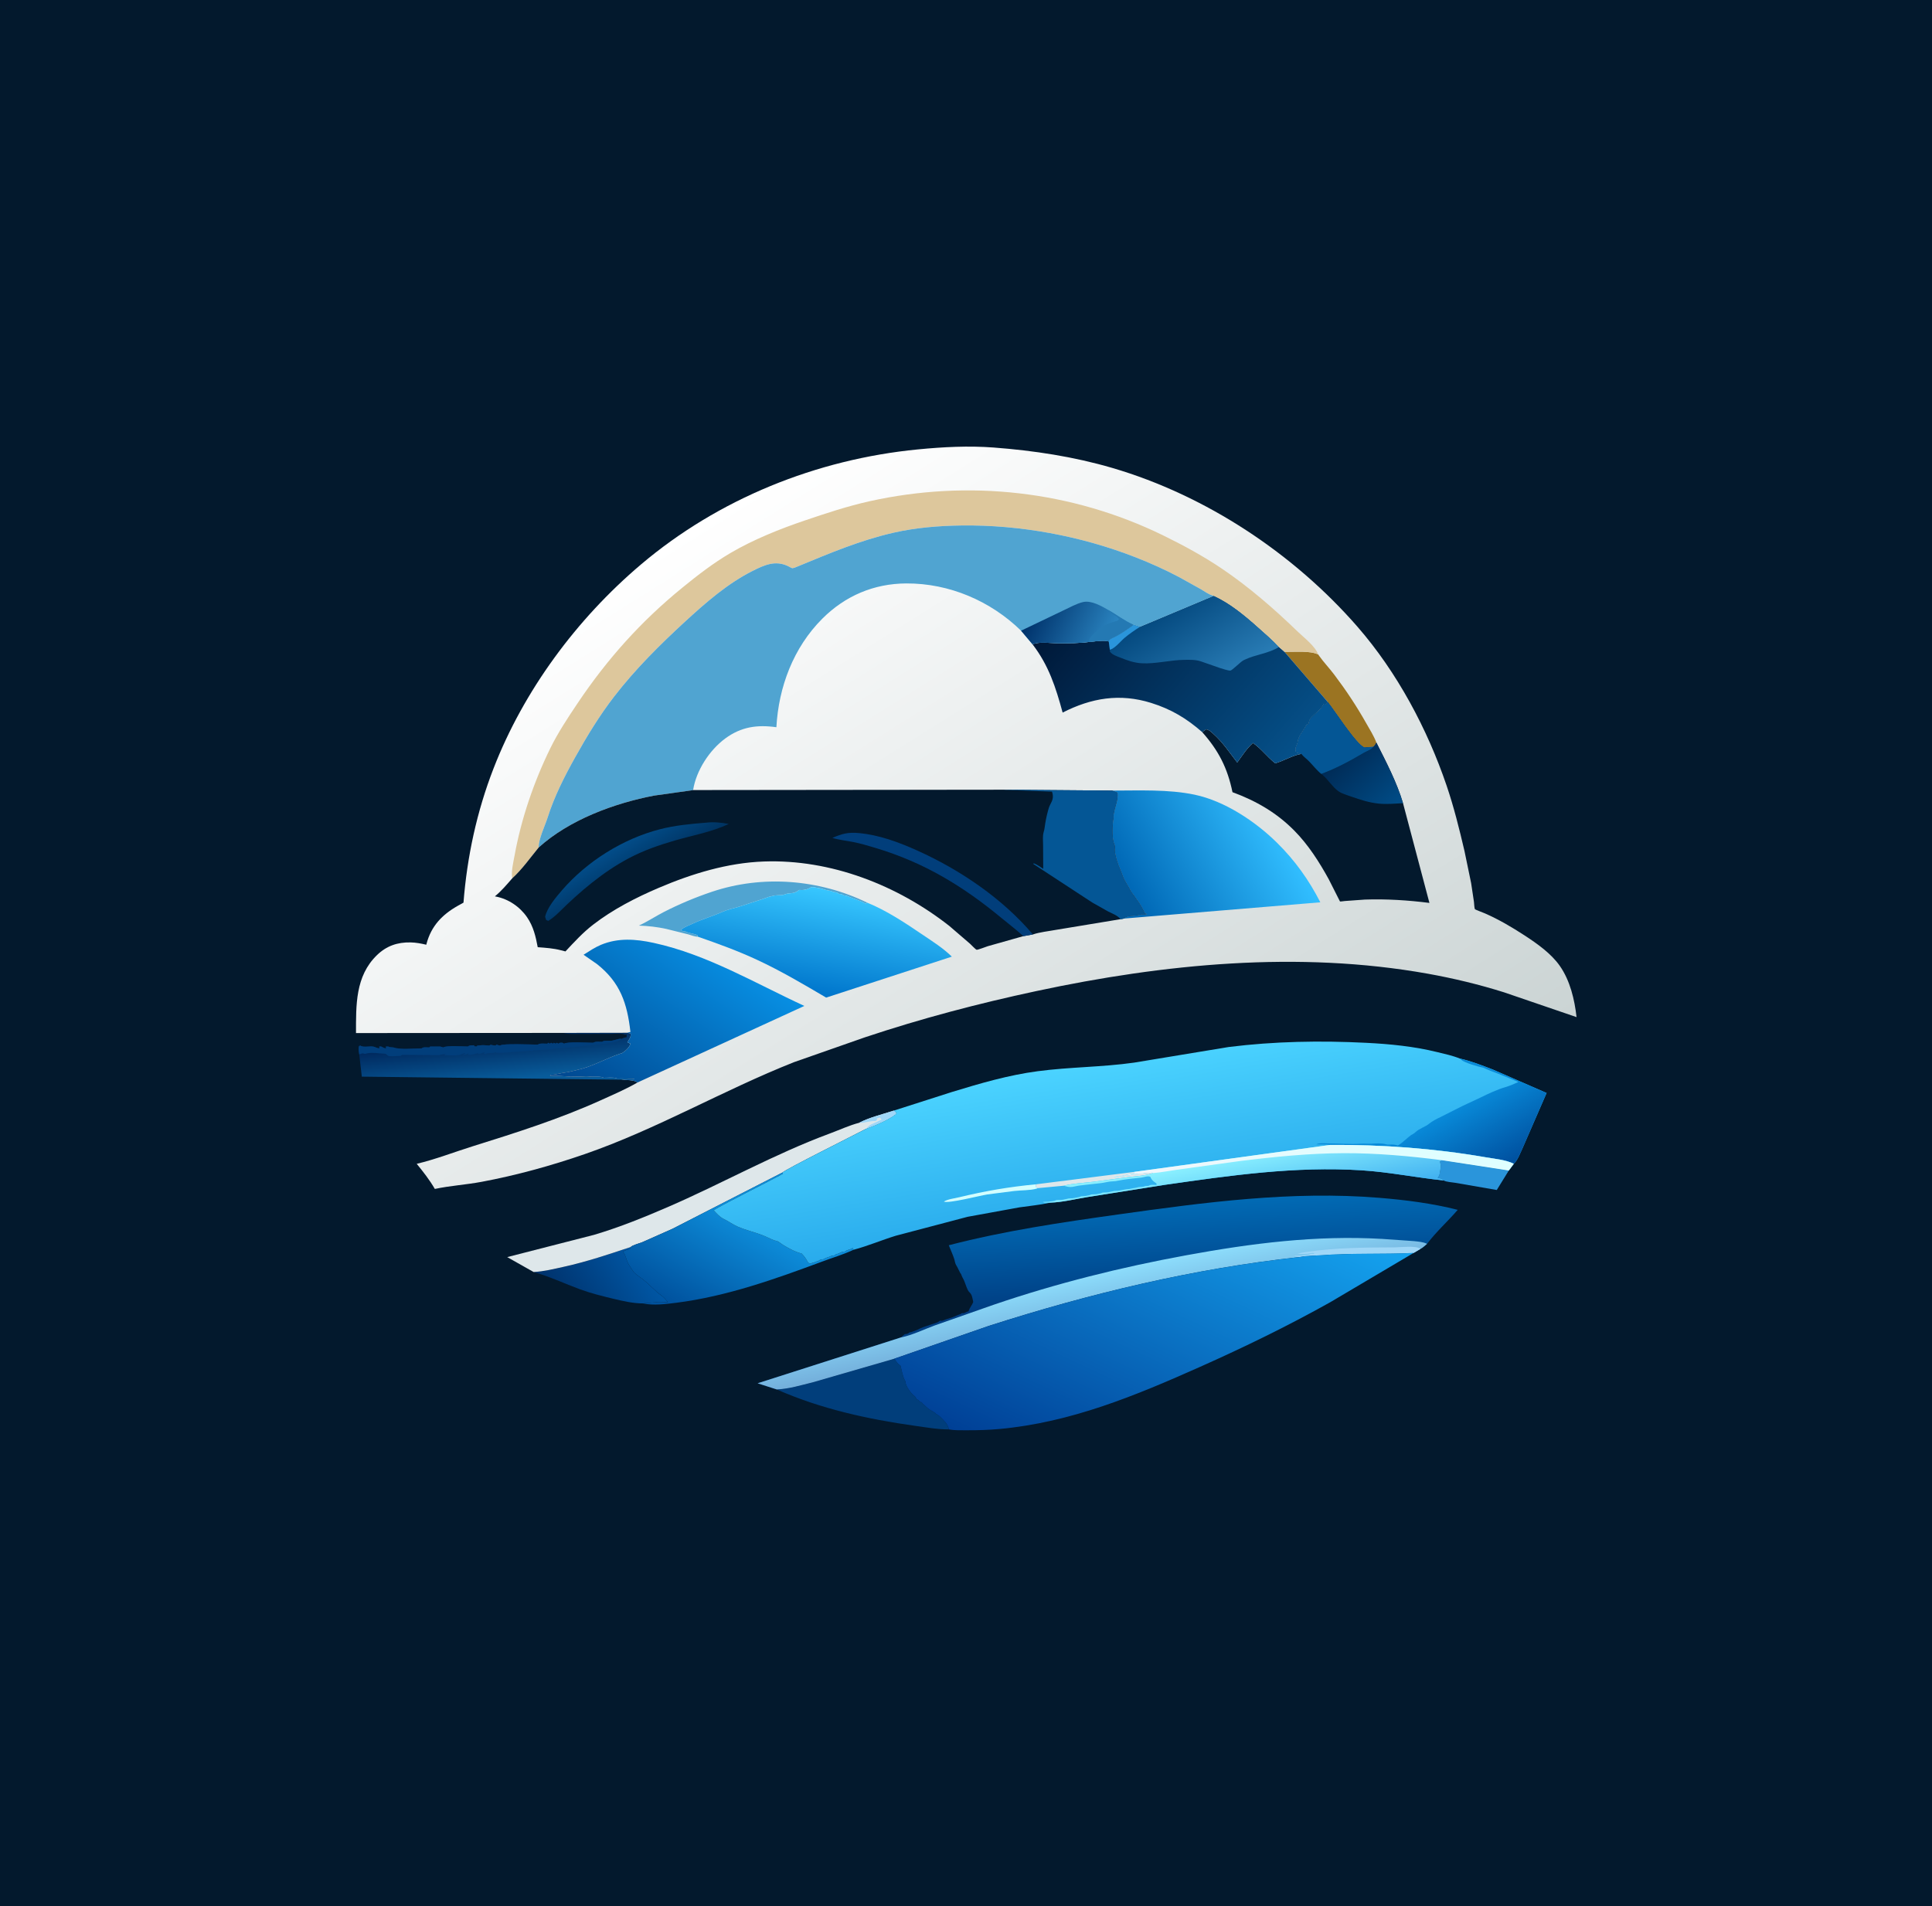 <?xml version="1.0" encoding="utf-8" ?>
<svg xmlns="http://www.w3.org/2000/svg" xmlns:xlink="http://www.w3.org/1999/xlink" width="303" height="299">
	<rect width="100%" height="100%" fill="#808080" stroke="none"/>
	<path fill="#03192D" transform="scale(0.395 0.39)" d="M-0 -0L768 0L768 768L-0 768L0 -0Z"/>
	<path fill="#2A95DB" transform="scale(0.395 0.39)" d="M572.539 466.679L599.06 470.832L594.284 478.662L577.875 475.782C576.787 475.587 574.075 475.437 573.222 474.821C572.597 474.173 572.018 474.056 571.149 473.882L570.75 473.812C571.806 472.572 571.567 471.715 571.893 470.227C572.116 469.211 572.001 468.552 571.763 467.565L571.67 467.196L572.539 466.679Z"/>
	<defs>
		<linearGradient id="gradient_0" gradientUnits="userSpaceOnUse" x1="225.479" y1="527.087" x2="255.646" y2="508.288">
			<stop offset="0" stop-color="#00346F"/>
			<stop offset="1" stop-color="#0057A5"/>
		</linearGradient>
	</defs>
	<path fill="url(#gradient_0)" transform="scale(0.395 0.39)" d="M211.876 511.655C215.958 511.425 219.937 510.431 223.91 509.537C232.994 507.493 241.637 504.577 250.432 501.587L250.052 502.455L249.707 502.536C248.798 502.755 248.15 502.941 247.373 503.498L247.658 503.925C248.5 505.281 248.682 506.744 249.372 508.125C249.856 509.094 250.565 510.033 251.129 510.97C252.108 512.595 254.116 513.659 255.562 514.841C257.411 516.353 259.012 518.073 260.782 519.662C262.052 520.803 263.099 521.255 264.265 522.673L265.203 523.789C263.401 523.721 261.666 523.616 259.875 523.874L255.331 524.284C251.581 524.325 247.08 523.295 243.434 522.397C239.022 521.309 234.541 520.193 230.276 518.606C224.167 516.332 218.136 513.42 211.876 511.655Z"/>
	<path fill="#013E7B" transform="scale(0.395 0.39)" d="M308.4 558.885C313.333 558.655 317.919 557.202 322.68 556.025L355.131 546.508C355.843 547.635 356.365 548.616 357.537 549.304C358.045 551.261 358.4 553.772 359.422 555.491C359.457 557.19 361.116 559.697 362.377 560.9C363.034 561.527 363.637 561.842 363.845 562.78L364.274 562.981C364.799 563.258 364.947 563.431 365.257 563.912L365.888 564.013L366.372 564.599L367.125 565.31C368.08 566.21 368.682 566.873 369.848 567.444C370.445 567.737 370.402 567.996 371.138 568.138L371.627 568.728L372.313 569.122C373.105 569.561 373.813 570.518 374.513 571.138L375 571.731L375.294 571.988C376 572.711 376.51 574.009 376.803 574.968C372.35 574.992 367.628 574.134 363.221 573.508C344.49 570.848 325.718 566.652 308.4 558.885Z"/>
	<path fill="#DEE7EA" transform="scale(0.395 0.39)" d="M341.121 451.622C345.183 449.46 350.471 448.2 354.86 446.734L355.773 447.416L355.802 448.083C352.685 450.53 347.682 452.659 343.918 454.033C340.162 456.042 311.377 470.598 310.745 471.593L267.018 494.269L254.99 499.669C253.938 500.106 251.061 500.854 250.432 501.587C241.637 504.577 232.994 507.493 223.91 509.537C219.937 510.431 215.958 511.425 211.876 511.655L201.387 505.656L235.863 496.701C245.957 493.669 255.957 489.566 265.604 485.319C287.098 475.857 307.369 464.233 329.425 455.957C333.274 454.512 337.165 452.674 341.121 451.622Z"/>
	<path fill="#A0D7F8" transform="scale(0.395 0.39)" d="M341.121 451.622C345.183 449.46 350.471 448.2 354.86 446.734L355.773 447.416L355.802 448.083C352.685 450.53 347.682 452.659 343.918 454.033C345.455 452.125 346.243 452.209 348.242 451.209C348.745 450.957 349.205 450.692 349.735 450.492L350.062 450.375L349.374 449.5L348.151 449.889L348.187 450.495L347.624 450.92C345.562 450.813 343.691 451.628 341.576 451.627L341.121 451.622Z"/>
	<defs>
		<linearGradient id="gradient_1" gradientUnits="userSpaceOnUse" x1="196.303" y1="418.355" x2="197.948" y2="434.416">
			<stop offset="0" stop-color="#00295E"/>
			<stop offset="1" stop-color="#085B9A"/>
		</linearGradient>
	</defs>
	<path fill="url(#gradient_1)" transform="scale(0.395 0.39)" d="M223.718 415.479L249.003 415.422L250.383 415.688C250.609 417.086 249.798 418.137 249.07 419.25L249.566 419.438L250.045 419.712L250.309 419.685C250.06 421.153 248.577 422.503 247.336 423.37C246.623 423.868 247.117 423.549 246.239 423.837C240.659 425.665 235.159 429.04 229.465 430.287C227.699 430.673 226.056 431.213 224.25 431.438C222.438 431.663 220.565 432.322 218.75 432.318L218.344 432.656C221.172 432.794 223.923 432.806 226.688 433.125L228 433.033C229.271 433.018 230.538 433.108 231.82 432.982C232.811 432.885 233.854 432.985 234.844 433.082C236.071 433.202 237.423 432.987 238.628 433.185C239.139 433.269 239.335 433.508 239.919 433.521C241.309 433.55 243.393 433.231 244.661 433.725C245.239 433.949 245.679 433.847 246.277 433.809L251.812 433.875L251.625 434.09C250.001 434.13 248.291 434.059 246.686 434.293L143.655 433.067L142.629 424.073C142.467 422.959 142.169 421.844 142.558 420.755L143.062 420.57C144.591 421.569 147.029 420.453 148.781 421.127C149.518 421.41 149.816 421.62 150.656 421.689L150.562 420.941C151.512 420.941 151.109 420.828 151.906 421.242C152.465 421.532 152.673 421.638 153.281 421.689L153.188 420.941L154.125 420.941L154.753 421.184L156.188 421.316C159.043 422.314 164.235 421.69 167.437 421.691C168.103 421.026 169.497 421.316 170.438 421.316L170.812 420.941L174.75 420.941C175.191 421.053 175.616 421.23 176.062 421.316C176.934 420.444 184.127 420.941 185.812 420.941C186.438 420.331 187.391 420.504 188.25 420.453L188.328 420.845L189.188 420.941L189.562 420.566C190.419 420.582 191.373 420.328 192.177 420.415L194.25 420.566L194.812 420.257C195.442 420.416 196.042 420.5 196.688 420.566L197.25 420.191C198.095 420.517 197.657 420.391 198.562 420.566C199.513 419.615 211.339 420.191 213.562 420.191C214.207 419.546 216.333 419.816 217.312 419.816L217.688 419.441L218.344 419.814L218.812 419.441L219.469 419.814L219.938 419.441L220.594 419.814L221.062 419.441L221.719 419.814C222.376 419.291 222.505 419.441 223.312 419.441L223.969 419.814C225.079 418.931 233.614 419.441 235.5 419.441C236.421 418.827 237.94 419.066 239.062 419.066C239.812 418.317 242.227 418.857 243.377 418.502C243.893 418.343 244.361 418.263 244.877 418.127C245.668 417.919 245.855 417.778 246.703 417.866C247.278 417.609 247.792 417.372 248.416 417.251L248.812 417.191L248.816 416.062L248.207 416.198C246.759 415.486 244.161 415.863 242.553 415.867L230.426 415.89C228.186 415.891 225.886 416.104 223.718 415.479Z"/>
	<path fill="#013E7B" transform="scale(0.395 0.39)" d="M142.629 424.073C142.467 422.959 142.169 421.844 142.558 420.755L143.062 420.57C144.591 421.569 147.029 420.453 148.781 421.127C149.518 421.41 149.816 421.62 150.656 421.689L150.562 420.941C151.512 420.941 151.109 420.828 151.906 421.242C152.465 421.532 152.673 421.638 153.281 421.689L153.188 420.941L154.125 420.941L154.753 421.184L156.188 421.316C159.043 422.314 164.235 421.69 167.437 421.691C168.103 421.026 169.497 421.316 170.438 421.316L170.812 420.941L174.75 420.941C175.191 421.053 175.616 421.23 176.062 421.316C176.934 420.444 184.127 420.941 185.812 420.941C186.438 420.331 187.391 420.504 188.25 420.453L188.328 420.845L189.188 420.941L189.562 420.566C190.419 420.582 191.373 420.328 192.177 420.415L194.25 420.566L194.812 420.257C195.442 420.416 196.042 420.5 196.688 420.566L197.25 420.191C198.095 420.517 197.657 420.391 198.562 420.566C199.513 419.615 211.339 420.191 213.562 420.191C214.207 419.546 216.333 419.816 217.312 419.816L217.688 419.441L218.344 419.814L218.812 419.441L219.469 419.814L219.938 419.441L220.594 419.814L221.062 419.441L221.719 419.814C222.376 419.291 222.505 419.441 223.312 419.441L223.969 419.814C225.079 418.931 233.614 419.441 235.5 419.441C236.421 418.827 237.94 419.066 239.062 419.066C239.812 418.317 242.227 418.857 243.377 418.502C243.893 418.343 244.361 418.263 244.877 418.127C245.668 417.919 245.855 417.778 246.703 417.866C245.874 419.004 242.354 419.525 240.949 419.742L234.656 420.469L223.904 421.551C222.46 421.675 220.871 421.627 219.469 421.96C218.053 422.295 216.345 422.146 214.877 422.314L212.059 422.479C211.539 422.512 211.694 422.517 211.125 422.812L210.832 422.68C210.302 422.515 210.028 422.653 209.515 422.747L204.656 423.08C202.243 423.279 199.342 423.598 196.969 423.469L197.062 423.184L196.355 423.406C195.149 423.766 193.783 423.298 192.75 423.961L192.094 423.844L192.562 423.184C191.609 423.553 190.788 423.892 189.75 423.938L189.938 423.559C188.491 423.893 187.224 424.45 185.719 424.219L186.188 423.559L185.706 423.831C185.016 424.178 184.503 424.238 183.75 424.312L184.688 423.75L184.507 423.56C183.977 423.737 183.528 423.948 183.023 424.165C181.534 424.805 178.147 424.437 176.438 424.432L176.625 424.125L177.656 424.031C176.697 423.976 176.055 423.976 175.129 424.235C174.187 424.499 173.472 424.455 172.506 424.405L159.562 424.316L159.188 424.691C158.035 424.69 155.063 425.063 154.125 424.688C154.081 424.67 153.243 423.968 153.188 423.941C152.792 423.748 151.352 423.784 150.839 423.717C149.141 423.498 146.533 423.31 144.939 423.923C144.209 423.747 144.049 423.579 143.329 423.86C142.757 424.083 142.984 424.053 142.629 424.073Z"/>
	<defs>
		<linearGradient id="gradient_2" gradientUnits="userSpaceOnUse" x1="271.611" y1="527.142" x2="293.475" y2="489.797">
			<stop offset="0" stop-color="#00529E"/>
			<stop offset="1" stop-color="#0D8CD9"/>
		</linearGradient>
	</defs>
	<path fill="url(#gradient_2)" transform="scale(0.395 0.39)" d="M310.745 471.593L310.858 472.127C307.481 474.142 283.799 486.047 283.405 486.87C284.672 488.228 285.755 489.529 287.444 490.356C289.335 491.282 291.002 492.57 292.944 493.417C295.966 494.734 299.339 495.565 302.444 496.731C304.191 497.387 305.864 498.318 307.544 498.983L308.072 499.076C309.204 499.341 310.023 500.215 310.997 500.813C313.08 502.093 315.9 503.664 318.267 504.215C319.389 505.315 320.19 506.558 320.894 507.962L321.941 508.312L322.5 507.941L323.25 507.938L323.625 507.566L324.299 507.401C325.714 507.022 324.446 507.436 325.5 506.816C325.797 506.641 326.399 506.612 326.732 506.546C327.512 506.391 326.906 506.528 327.75 506.066C328.118 505.865 328.477 505.824 328.875 505.691L329.83 505.262C330.378 505.012 330.855 505.128 331.316 504.938L331.875 504.566C332.513 504.218 332.237 504.522 333 504.191C334.018 503.75 334.204 503.409 335.441 503.438L336 503.066C336.5 502.787 337.067 502.697 337.594 502.502L338.571 502.024L338.881 502.715C334.951 504.591 330.615 505.879 326.532 507.418C307.878 514.451 288.556 521.431 268.675 524.005C264.544 524.539 259.404 525.212 255.331 524.284L259.875 523.874C261.666 523.616 263.401 523.721 265.203 523.789L264.265 522.673C263.099 521.255 262.052 520.803 260.782 519.662C259.012 518.073 257.411 516.353 255.562 514.841C254.116 513.659 252.108 512.595 251.129 510.97C250.565 510.033 249.856 509.094 249.372 508.125C248.682 506.744 248.5 505.281 247.658 503.925L247.373 503.498C248.15 502.941 248.798 502.755 249.707 502.536L250.052 502.455L250.432 501.587C251.061 500.854 253.938 500.106 254.99 499.669L267.018 494.269L310.745 471.593Z"/>
	<defs>
		<linearGradient id="gradient_3" gradientUnits="userSpaceOnUse" x1="478.909" y1="522.012" x2="476.767" y2="483.515">
			<stop offset="0" stop-color="#003E83"/>
			<stop offset="1" stop-color="#016AB4"/>
		</linearGradient>
	</defs>
	<path fill="url(#gradient_3)" transform="scale(0.395 0.39)" d="M357.665 537.985L359.252 536.627C359.822 536.625 360.251 536.562 360.75 536.25L361.219 535.877C361.798 535.875 361.572 535.93 362.092 535.722L364.125 534.941C365.615 534.091 367.786 533.397 369.442 532.845L371.062 532.316C371.767 532.096 372.19 531.963 372.82 531.543L373.312 531.191C374.198 531.481 374.825 530.919 375.691 530.657C377.055 530.246 378.566 529.785 379.835 529.154C380.337 528.905 380.894 528.809 381.375 528.566L381.937 528.191C383.007 528.319 383.116 527.967 384.002 527.627L384.562 527.441C384.982 525.983 385.902 525.125 386.418 523.69C386.127 522.456 385.997 520.758 385.016 519.921C383.906 518.973 383.311 515.999 382.508 514.531C382.218 514.003 381.979 513.551 381.767 512.981L381.571 512.443L381.288 512.103C380.736 511.118 380.352 510.047 379.729 509.049C379.158 508.137 379.228 507.609 378.94 506.65C378.366 504.734 377.415 502.778 376.708 500.887C398.907 495.06 421.073 491.754 443.764 488.529C478.163 483.639 512.861 478.918 547.661 481.81C558.082 482.675 568.633 484.028 578.778 486.649C574.784 491.354 570.327 495.35 566.605 500.321C565.916 500.868 564.78 502.019 564.008 502.339L561.274 503.977C548.881 504.556 536.579 503.964 524.169 504.922C521.609 505.119 518.504 505.048 516.027 505.633C473.993 510.239 432.667 520.303 392.499 533.359L355.131 546.508L322.68 556.025C317.919 557.202 313.333 558.655 308.4 558.885L300.813 556.41L357.665 537.985Z"/>
	<defs>
		<linearGradient id="gradient_4" gradientUnits="userSpaceOnUse" x1="434.807" y1="532.759" x2="430.832" y2="513.254">
			<stop offset="0" stop-color="#74B0DC"/>
			<stop offset="1" stop-color="#8CDCFB"/>
		</linearGradient>
	</defs>
	<path fill="url(#gradient_4)" transform="scale(0.395 0.39)" d="M357.665 537.985C362.121 537.096 366.893 534.719 371.18 533.126L394.55 524.812C419.596 516.162 445.021 509.745 471.043 504.909C496.851 500.112 522.512 496.794 548.812 498.335L561.345 499.222C563.203 499.437 564.901 499.492 566.605 500.321C565.916 500.868 564.78 502.019 564.008 502.339L561.274 503.977C548.881 504.556 536.579 503.964 524.169 504.922C521.609 505.119 518.504 505.048 516.027 505.633C473.993 510.239 432.667 520.303 392.499 533.359L355.131 546.508L322.68 556.025C317.919 557.202 313.333 558.655 308.4 558.885L300.813 556.41L357.665 537.985Z"/>
	<path fill="#A0D7F8" transform="scale(0.395 0.39)" d="M516.027 505.633C515.452 505.543 514.31 505.543 513.938 505.125L516.562 505.125C517.633 504.848 518.969 504.966 519.941 504.562C520.717 504.241 520.794 504.307 521.625 504.375L521.814 504.094C521.331 504.001 520.969 503.975 520.484 504.082C518.656 504.489 516.961 504.395 515.105 504.329C516.245 503.974 517.445 503.773 518.625 503.596C530.382 501.83 541.985 501.783 553.833 501.736C556.31 501.726 562.04 500.899 564.008 502.339L561.274 503.977C548.881 504.556 536.579 503.964 524.169 504.922C521.609 505.119 518.504 505.048 516.027 505.633Z"/>
	<defs>
		<linearGradient id="gradient_5" gradientUnits="userSpaceOnUse" x1="422.991" y1="596.071" x2="482.931" y2="470.115">
			<stop offset="0" stop-color="#004096"/>
			<stop offset="1" stop-color="#14A1EE"/>
		</linearGradient>
	</defs>
	<path fill="url(#gradient_5)" transform="scale(0.395 0.39)" d="M516.027 505.633C518.504 505.048 521.609 505.119 524.169 504.922C536.579 503.964 548.881 504.556 561.274 503.977L528.169 523.804C511.447 533.297 494.055 541.871 476.537 549.779C450.79 561.402 425.267 572.145 396.848 574.798C392.532 575.201 388.222 575.321 383.889 575.311C381.596 575.305 379.043 575.404 376.803 574.968C376.51 574.009 376 572.711 375.294 571.988L375 571.731L374.513 571.138C373.813 570.518 373.105 569.561 372.313 569.122L371.627 568.728L371.138 568.138C370.402 567.996 370.445 567.737 369.848 567.444C368.682 566.873 368.08 566.21 367.125 565.31L366.372 564.599L365.888 564.013L365.257 563.912C364.947 563.431 364.799 563.258 364.274 562.981L363.845 562.78C363.637 561.842 363.034 561.527 362.377 560.9C361.116 559.697 359.457 557.19 359.422 555.491C358.4 553.772 358.045 551.261 357.537 549.304C356.365 548.616 355.843 547.635 355.131 546.508L392.499 533.359C432.667 520.303 473.993 510.239 516.027 505.633Z"/>
	<defs>
		<linearGradient id="gradient_6" gradientUnits="userSpaceOnUse" x1="446.934" y1="487.156" x2="436.864" y2="427.041">
			<stop offset="0" stop-color="#29ABEC"/>
			<stop offset="1" stop-color="#4BD3FF"/>
		</linearGradient>
	</defs>
	<path fill="url(#gradient_6)" transform="scale(0.395 0.39)" d="M354.86 446.734L377.968 439.238C389.166 435.772 400.364 432.448 412.019 430.884C424.744 429.176 437.565 429.257 450.292 427.429L487.857 421.147C505.968 418.853 524.185 418.531 542.392 419.459C551.98 419.948 561.393 420.884 570.732 423.215C573.703 423.956 576.8 424.618 579.635 425.79C584.056 426.798 588.398 428.533 592.622 430.175L614.064 439.639L604.555 461.764C603.576 463.803 602.689 466.538 601.047 468.123L599.06 470.832L572.539 466.679L571.67 467.196L571.763 467.565C572.001 468.552 572.116 469.211 571.893 470.227C571.567 471.715 571.806 472.572 570.75 473.812L571.149 473.882C572.018 474.056 572.597 474.173 573.222 474.821C562.307 473.695 551.632 471.453 540.623 470.744C514.294 469.047 488.477 472.805 462.502 476.583L431.625 481.529C426.949 482.3 421.767 483.61 417.063 483.743L416.721 483.822C412.811 484.688 408.707 485.057 404.743 485.65L384.191 489.445L355.664 497.062C350.056 498.811 344.531 501.197 338.881 502.715L338.571 502.024L337.594 502.502C337.067 502.697 336.5 502.787 336 503.066L335.441 503.438C334.204 503.409 334.018 503.75 333 504.191C332.237 504.522 332.513 504.218 331.875 504.566L331.316 504.938C330.855 505.128 330.378 505.012 329.83 505.262L328.875 505.691C328.477 505.824 328.118 505.865 327.75 506.066C326.906 506.528 327.512 506.391 326.732 506.546C326.399 506.612 325.797 506.641 325.5 506.816C324.446 507.436 325.714 507.022 324.299 507.401L323.625 507.566L323.25 507.938L322.5 507.941L321.941 508.312L320.894 507.962C320.19 506.558 319.389 505.315 318.267 504.215C315.9 503.664 313.08 502.093 310.997 500.813C310.023 500.215 309.204 499.341 308.072 499.076L307.544 498.983C305.864 498.318 304.191 497.387 302.444 496.731C299.339 495.565 295.966 494.734 292.944 493.417C291.002 492.57 289.335 491.282 287.444 490.356C285.755 489.529 284.672 488.228 283.405 486.87C283.799 486.047 307.481 474.142 310.858 472.127L310.745 471.593C311.377 470.598 340.162 456.042 343.918 454.033C347.682 452.659 352.685 450.53 355.802 448.083L355.773 447.416L354.86 446.734Z"/>
	<path fill="#D2FFFF" transform="scale(0.395 0.39)" d="M412.015 477.925L411.549 478.126C409.019 478.867 405.3 478.735 402.604 479.072L391.994 480.452C388.84 480.967 376.687 484.166 374.752 483.326C376.346 482.325 379.019 482.032 380.864 481.578C391.087 479.058 400.814 477.374 411.307 476.376C411.265 476.892 411.183 477.071 411.408 477.552L412.015 477.925Z"/>
	<path fill="#DEE7EA" transform="scale(0.395 0.39)" d="M411.307 476.376L450.254 471.393L450.253 472.159L449.896 472.172C448.315 472.25 447.016 472.758 445.492 473.009C444.48 473.176 443.733 473.042 442.688 473.387L442.5 473.441C443.351 473.547 443.676 473.511 444.469 473.252C445.18 473.019 445.708 473.051 446.441 473.062L447 472.691C447.889 472.69 448.985 472.95 449.625 472.316L451.898 472.096C452.628 471.996 452.296 472.031 453.111 472.034C453.916 472.037 453.529 472.083 454.166 471.926C455.15 471.684 456.319 471.861 457.381 471.691L457.775 471.859C455.003 472.898 451.058 473.112 448.09 473.473L433.875 475.379C430.171 475.838 425.989 475.991 422.398 476.934L412.015 477.925L411.408 477.552C411.183 477.071 411.265 476.892 411.307 476.376Z"/>
	<defs>
		<linearGradient id="gradient_7" gradientUnits="userSpaceOnUse" x1="595.201" y1="470.021" x2="580.577" y2="444.228">
			<stop offset="0" stop-color="#0051A0"/>
			<stop offset="1" stop-color="#088AD9"/>
		</linearGradient>
	</defs>
	<path fill="url(#gradient_7)" transform="scale(0.395 0.39)" d="M579.635 425.79C584.056 426.798 588.398 428.533 592.622 430.175L614.064 439.639L604.555 461.764C603.576 463.803 602.689 466.538 601.047 468.123C597.884 466.506 593.396 466.124 589.912 465.513C569.504 461.933 548.867 460.389 528.162 460.532C526.377 460.205 524.38 460.346 522.562 460.321C523.825 459.662 525.852 459.92 527.28 459.919C531.656 459.914 535.991 460.342 540.375 460.033C541.764 459.935 543.137 460.122 544.5 460.033C546.123 459.927 548.678 459.756 550.219 460.27C550.724 460.439 551.088 460.457 551.625 460.408C552.681 460.312 553.609 460.343 554.637 460.653L555 460.783C556.72 459.745 557.636 458.696 559.117 457.492L559.523 457.18L560.225 456.598C560.85 456.204 561.364 456.021 561.904 455.489C563.506 453.912 565.804 453.336 567.389 452.019C568.619 450.997 570.551 449.962 572.018 449.292L580.482 444.954L587.81 441.481C590.815 439.984 594.62 438.169 597.821 437.242C599.569 436.735 601.195 435.965 602.85 435.214L599.188 433.685L594.941 431.936L591.688 430.685L589.763 429.849L588.939 429.469C587.028 429.107 581.486 427.501 580.174 426.3L579.635 425.79Z"/>
	<defs>
		<linearGradient id="gradient_8" gradientUnits="userSpaceOnUse" x1="516.954" y1="484.177" x2="512.336" y2="461.444">
			<stop offset="0" stop-color="#43B3F1"/>
			<stop offset="1" stop-color="#89EFFF"/>
		</linearGradient>
	</defs>
	<path fill="url(#gradient_8)" transform="scale(0.395 0.39)" d="M528.162 460.532C548.867 460.389 569.504 461.933 589.912 465.513C593.396 466.124 597.884 466.506 601.047 468.123L599.06 470.832L572.539 466.679L571.67 467.196L571.763 467.565C572.001 468.552 572.116 469.211 571.893 470.227C571.567 471.715 571.806 472.572 570.75 473.812L571.149 473.882C572.018 474.056 572.597 474.173 573.222 474.821C562.307 473.695 551.632 471.453 540.623 470.744C514.294 469.047 488.477 472.805 462.502 476.583L431.625 481.529C426.949 482.3 421.767 483.61 417.063 483.743C416.227 483.651 414.705 483.973 414.094 483.469L416.438 483.375C417.18 483.177 418.022 483.203 418.688 483C419.782 482.666 418.899 482.723 419.888 482.677C420.669 482.642 421.445 482.693 422.217 482.538L422.625 482.438L423.562 482.25C424.664 481.871 425.535 482.146 426.562 481.875C427.212 481.703 427.818 481.661 428.438 481.5C429.646 481.187 428.624 481.235 429.474 481.177C430.064 481.137 430.61 481.154 431.197 481.037L431.625 480.938L432.562 480.75C433.464 480.44 432.915 480.469 433.681 480.427C434.37 480.39 435.034 480.424 435.717 480.287L436.125 480.188L437.062 480C437.964 479.69 437.415 479.719 438.181 479.677C438.87 479.64 439.534 479.674 440.217 479.537L440.625 479.438L441.562 479.25C442.664 478.871 443.535 479.146 444.562 478.875C445.212 478.703 445.818 478.661 446.438 478.5C447.326 478.27 448.256 478.353 449.062 478.125C449.831 477.908 450.695 477.883 451.406 477.656C452.426 477.331 453.161 477.506 454.125 477.283C455.5 476.965 453.439 477.161 455.326 477.035L456 477C456.929 476.381 458.083 476.625 459.188 476.625L459.191 476.062C458.351 475.455 457.481 474.905 457.006 473.951L456.735 473.366C455.776 472.832 454.235 473.561 453.108 473.685C450.038 474.021 446.833 474.305 443.813 474.931C443.138 475.071 442.667 475.158 441.97 475.17C440.366 475.197 438.927 475.647 437.358 475.871L431.25 476.559C429.801 476.768 428.364 476.825 426.94 477.184C425.322 477.591 424.495 477.57 422.867 477.083L422.398 476.934C425.989 475.991 430.171 475.838 433.875 475.379L448.09 473.473C451.058 473.112 455.003 472.898 457.775 471.859L457.381 471.691C456.319 471.861 455.15 471.684 454.166 471.926C453.529 472.083 453.916 472.037 453.111 472.034C452.296 472.031 452.628 471.996 451.898 472.096L449.625 472.316C448.985 472.95 447.889 472.69 447 472.691L446.441 473.062C445.708 473.051 445.18 473.019 444.469 473.252C443.676 473.511 443.351 473.547 442.5 473.441L442.688 473.387C443.733 473.042 444.48 473.176 445.492 473.009C447.016 472.758 448.315 472.25 449.896 472.172L450.253 472.159L450.254 471.393L528.162 460.532Z"/>
	<defs>
		<linearGradient id="gradient_9" gradientUnits="userSpaceOnUse" x1="518.276" y1="484.745" x2="522.624" y2="455.801">
			<stop offset="0" stop-color="#F4F5FB"/>
			<stop offset="1" stop-color="#DEFFFF"/>
		</linearGradient>
	</defs>
	<path fill="url(#gradient_9)" transform="scale(0.395 0.39)" d="M528.162 460.532C548.867 460.389 569.504 461.933 589.912 465.513C593.396 466.124 597.884 466.506 601.047 468.123L599.06 470.832L572.539 466.679C559.722 465.002 546.407 463.796 533.479 463.847C519.82 463.9 506.106 465.285 492.562 466.98L467.262 470.517C464.128 470.949 460.924 471.63 457.775 471.859L457.381 471.691C456.319 471.861 455.15 471.684 454.166 471.926C453.529 472.083 453.916 472.037 453.111 472.034C452.296 472.031 452.628 471.996 451.898 472.096L449.625 472.316C448.985 472.95 447.889 472.69 447 472.691L446.441 473.062C445.708 473.051 445.18 473.019 444.469 473.252C443.676 473.511 443.351 473.547 442.5 473.441L442.688 473.387C443.733 473.042 444.48 473.176 445.492 473.009C447.016 472.758 448.315 472.25 449.896 472.172L450.253 472.159L450.254 471.393L528.162 460.532Z"/>
	<defs>
		<linearGradient id="gradient_10" gradientUnits="userSpaceOnUse" x1="452.978" y1="516.864" x2="263.802" y2="219.394">
			<stop offset="0" stop-color="#CBD4D4"/>
			<stop offset="1" stop-color="white"/>
		</linearGradient>
	</defs>
	<path fill="url(#gradient_10)" transform="scale(0.395 0.39)" d="M223.718 415.479L141.347 415.539C141.364 404.347 141.033 392.654 149.671 384.188C153.461 380.473 157.792 378.963 163.042 379.074C165.11 379.117 167.244 379.519 169.253 380.007L169.354 379.604C171.223 372.508 175.507 367.933 181.766 364.346L184.025 363.074C185.451 344.592 189.302 326.486 195.938 309.137C207.954 277.721 228.994 248.949 254.438 227.098C285.204 200.675 324.148 184.749 364.411 180.772C374.406 179.785 384.558 179.243 394.586 180.017C410.491 181.243 426.316 183.674 441.64 188.226C478.927 199.303 513.751 222.755 538.992 252.116C554.707 270.396 566.685 293.147 574.346 315.941C577.234 324.533 579.412 333.426 581.452 342.251L584.105 355.228L585.225 362.773C585.315 363.437 585.345 365.192 585.614 365.727C585.685 365.866 589.177 367.221 589.571 367.395C595.063 369.822 600.28 372.945 605.287 376.242C610.296 379.541 615.866 383.527 619.316 388.52C623.4 394.431 625.181 402.087 625.961 409.126L597.188 399.156C587.355 396.015 576.998 393.492 566.842 391.652C515.565 382.363 462.076 387.682 411.522 398.638C388.409 403.647 365.787 409.682 343.375 417.264L315.262 427.242C287.15 438.509 260.733 454.225 232.125 464.245C218.885 468.882 205.021 472.763 191.237 475.374C185.094 476.538 178.721 476.926 172.647 478.237C170.584 474.615 168.062 471.374 165.454 468.133C172.887 466.348 180.205 463.452 187.507 461.135C204.909 455.615 221.859 450.2 238.499 442.584C243.337 440.369 248.477 438.131 253.07 435.45C252.041 434.324 248.326 434.433 246.686 434.293C248.291 434.059 250.001 434.13 251.625 434.09L251.812 433.875L246.277 433.809C245.679 433.847 245.239 433.949 244.661 433.725C243.393 433.231 241.309 433.55 239.919 433.521C239.335 433.508 239.139 433.269 238.628 433.185C237.423 432.987 236.071 433.202 234.844 433.082C233.854 432.985 232.811 432.885 231.82 432.982C230.538 433.108 229.271 433.018 228 433.033L226.688 433.125C223.923 432.806 221.172 432.794 218.344 432.656L218.75 432.318C220.565 432.322 222.438 431.663 224.25 431.438C226.056 431.213 227.699 430.673 229.465 430.287C235.159 429.04 240.659 425.665 246.239 423.837C247.117 423.549 246.623 423.868 247.336 423.37C248.577 422.503 250.06 421.153 250.309 419.685L250.045 419.712L249.566 419.438L249.07 419.25C249.798 418.137 250.609 417.086 250.383 415.688L249.003 415.422L223.718 415.479Z"/>
	<path fill="#9B7422" transform="scale(0.395 0.39)" d="M509.989 262.169C513.729 262.29 520.042 261.607 523.374 263.249L523.738 263.776C525.56 266.379 527.801 268.753 529.712 271.312C534.371 277.551 538.606 284.003 542.391 290.809C543.801 293.345 545.501 296.004 546.492 298.733C546.112 299.347 545.828 299.882 545.311 300.386L541.687 300.648C538.303 299.111 530.068 285.974 527.161 282.33L509.989 262.169Z"/>
	<path fill="#50A4D1" transform="scale(0.395 0.39)" d="M277.076 376.769C275.945 376.841 274.41 376.161 273.274 375.845L264.541 373.645C260.862 372.841 257.425 372.441 253.654 372.31C257.079 370.717 260.175 368.61 263.516 366.869C269.599 363.699 276.201 360.906 282.687 358.7C302.789 351.861 325.189 353.687 344.273 363.061L343.803 363.538L343.481 363.358C341.656 362.358 339.352 361.614 337.406 360.844L336.924 360.606C336.294 360.319 335.77 360.27 335.107 360.137C334.092 359.933 335.556 360.211 334.126 359.652L333.661 359.627C332.955 359.566 333.253 359.632 332.611 359.22C331.829 358.717 331.671 358.981 330.887 358.788L330.375 358.542C329.287 358.163 328.127 358.138 327.015 357.706C326.249 357.408 325.579 357.288 324.768 357.17C323.984 357.055 322.471 356.565 321.836 356.984C320.49 357.875 318.841 358.139 317.25 357.978L316.911 358.251C314.901 359.772 313.583 358.944 311.601 359.755C310.769 360.096 309.59 360.09 308.701 360.111C307.809 360.133 307.227 360.238 306.375 360.476L305.642 360.646C304.674 360.876 303.82 361.321 302.869 361.602L302.401 361.758L293.52 364.684C291.318 365.362 289.06 365.778 286.94 366.735C283.136 368.451 279.037 369.628 275.275 371.419C273.531 372.25 271.901 372.742 270.391 373.986C270.896 374.493 270.597 374.269 271.312 374.625L271.875 374.533L272.171 374.684C273.73 375.449 275.336 375.478 276.919 376.135L277.076 376.769Z"/>
	<defs>
		<linearGradient id="gradient_11" gradientUnits="userSpaceOnUse" x1="319.564" y1="398.744" x2="326.567" y2="357.248">
			<stop offset="0" stop-color="#0076CC"/>
			<stop offset="1" stop-color="#37C7FF"/>
		</linearGradient>
	</defs>
	<path fill="url(#gradient_11)" transform="scale(0.395 0.39)" d="M277.076 376.769L276.919 376.135C275.336 375.478 273.73 375.449 272.171 374.684L271.875 374.533L271.312 374.625C270.597 374.269 270.896 374.493 270.391 373.986C271.901 372.742 273.531 372.25 275.275 371.419C279.037 369.628 283.136 368.451 286.94 366.735C289.06 365.778 291.318 365.362 293.52 364.684L302.401 361.758L302.869 361.602C303.82 361.321 304.674 360.876 305.642 360.646L306.375 360.476C307.227 360.238 307.809 360.133 308.701 360.111C309.59 360.09 310.769 360.096 311.601 359.755C313.583 358.944 314.901 359.772 316.911 358.251L317.25 357.978C318.841 358.139 320.49 357.875 321.836 356.984C322.471 356.565 323.984 357.055 324.768 357.17C325.579 357.288 326.249 357.408 327.015 357.706C328.127 358.138 329.287 358.163 330.375 358.542L330.887 358.788C331.671 358.981 331.829 358.717 332.611 359.22C333.253 359.632 332.955 359.566 333.661 359.627L334.126 359.652C335.556 360.211 334.092 359.933 335.107 360.137C335.77 360.27 336.294 360.319 336.924 360.606L337.406 360.844C339.352 361.614 341.656 362.358 343.481 363.358L343.803 363.538L344.273 363.061C352.043 366.252 359.446 371.26 366.343 375.994C370.334 378.733 374.479 381.368 377.92 384.797L328.024 401.272C318.993 395.892 310.082 390.549 300.551 386.062C292.867 382.445 285.075 379.577 277.076 376.769Z"/>
	<defs>
		<linearGradient id="gradient_12" gradientUnits="userSpaceOnUse" x1="238.675" y1="446.551" x2="283.914" y2="381.372">
			<stop offset="0" stop-color="#00478F"/>
			<stop offset="1" stop-color="#078EE2"/>
		</linearGradient>
	</defs>
	<path fill="url(#gradient_12)" transform="scale(0.395 0.39)" d="M249.003 415.422L250.312 415.096C249.033 403.647 246.304 395.216 237.044 387.797L231.697 384.042C233.907 382.622 236.152 381.086 238.575 380.058C245.398 377.164 252.394 377.695 259.484 379.254C280.793 383.938 299.787 395.478 319.365 404.624L253.07 435.45C252.041 434.324 248.326 434.433 246.686 434.293C248.291 434.059 250.001 434.13 251.625 434.09L251.812 433.875L246.277 433.809C245.679 433.847 245.239 433.949 244.661 433.725C243.393 433.231 241.309 433.55 239.919 433.521C239.335 433.508 239.139 433.269 238.628 433.185C237.423 432.987 236.071 433.202 234.844 433.082C233.854 432.985 232.811 432.885 231.82 432.982C230.538 433.108 229.271 433.018 228 433.033L226.688 433.125C223.923 432.806 221.172 432.794 218.344 432.656L218.75 432.318C220.565 432.322 222.438 431.663 224.25 431.438C226.056 431.213 227.699 430.673 229.465 430.287C235.159 429.04 240.659 425.665 246.239 423.837C247.117 423.549 246.623 423.868 247.336 423.37C248.577 422.503 250.06 421.153 250.309 419.685L250.045 419.712L249.566 419.438L249.07 419.25C249.798 418.137 250.609 417.086 250.383 415.688L249.003 415.422Z"/>
	<defs>
		<linearGradient id="gradient_13" gradientUnits="userSpaceOnUse" x1="449.24" y1="358.87" x2="504.82" y2="328.654">
			<stop offset="0" stop-color="#0068B6"/>
			<stop offset="1" stop-color="#31BEFF"/>
		</linearGradient>
	</defs>
	<path fill="url(#gradient_13)" transform="scale(0.395 0.39)" d="M441.598 318.001C452.277 318.008 463.848 317.427 474.305 319.65C486.315 322.204 498.463 330.425 507.028 338.983C514.201 346.15 519.652 353.908 524.231 362.943L446.232 369.482C447.788 368.041 450.082 368.588 452.062 368.066C452.743 367.887 452.897 367.771 453.645 367.823C454.324 367.87 454.775 367.826 455.438 367.691L454.589 367.418C453.869 365.666 452.808 363.887 451.729 362.33L451.058 361.382C450.391 360.183 449.357 359.251 448.803 358.073C448.106 356.591 447.142 355.282 446.43 353.814C445.768 352.451 445.373 351.004 444.757 349.638C443.911 347.763 442.552 343.662 442.644 341.657C442.675 340.999 442.828 340.393 442.538 339.773C441.441 337.425 441.677 332.808 441.942 330.188C442.006 329.55 442.26 329.099 442.178 328.44C442.102 327.835 442.081 328.108 442.203 327.428L442.331 326.81C442.806 324.279 444.098 321.36 443.685 318.834L441.598 318.001Z"/>
	<path fill="#03192D" transform="scale(0.395 0.39)" d="M527.161 282.33C530.068 285.974 538.303 299.111 541.687 300.648L545.311 300.386C545.828 299.882 546.112 299.347 546.492 298.733C550.366 306.484 554.617 314.739 557.06 323.067L567.545 363.19C559.043 362.101 550.493 361.55 541.922 361.844L533.991 362.423C533.758 362.445 532.146 362.666 532.04 362.611C531.999 362.589 531.465 361.469 531.4 361.341L527.587 353.697C523.805 346.73 519.464 339.817 513.906 334.118C506.877 326.91 498.716 322.121 489.35 318.65C487.393 308.988 483.837 301.905 477.33 294.487L478.875 293.363C480.146 293.581 480.741 294.282 481.682 295.12C485.376 298.41 488.237 302.785 491.23 306.712C493.247 303.948 494.913 301.15 497.486 298.848C500.854 301.219 503.138 304.494 506.33 307.033C509.798 306 513.213 303.852 516.687 303.237L514.615 302.627C514.309 301.5 514.284 301.136 514.741 300.021C514.961 299.483 515.178 299.015 515.259 298.433C515.597 295.991 517.194 294.439 518.315 292.322C518.76 291.481 518.809 291.565 519.583 291.118C519.786 290.204 519.918 289.446 520.554 288.715L521.036 288.239C522.35 286.852 524.475 285.305 525.346 283.648L525.604 283.125L526.633 283.288L527.161 282.33Z"/>
	<defs>
		<linearGradient id="gradient_14" gradientUnits="userSpaceOnUse" x1="534.062" y1="304.084" x2="552.588" y2="324.605">
			<stop offset="0" stop-color="#002C58"/>
			<stop offset="1" stop-color="#004B85"/>
		</linearGradient>
	</defs>
	<path fill="url(#gradient_14)" transform="scale(0.395 0.39)" d="M546.492 298.733C550.366 306.484 554.617 314.739 557.06 323.067C553.856 323.257 550.514 323.566 547.312 323.232C543.567 322.841 540.021 321.669 536.492 320.416C534.797 319.815 532.755 319.256 531.306 318.188C528.956 316.455 527.347 313.586 525.024 311.654L524.607 311.311C530.516 309.103 536.064 306.077 541.463 302.847C542.77 302.066 544.408 301.647 545.311 300.386C545.828 299.882 546.112 299.347 546.492 298.733Z"/>
	<path fill="#045695" transform="scale(0.395 0.39)" d="M527.161 282.33C530.068 285.974 538.303 299.111 541.687 300.648L545.311 300.386C544.408 301.647 542.77 302.066 541.463 302.847C536.064 306.077 530.516 309.103 524.607 311.311C522.836 309.866 521.332 307.879 519.742 306.227C518.741 305.187 517.567 304.398 516.687 303.237L514.615 302.627C514.309 301.5 514.284 301.136 514.741 300.021C514.961 299.483 515.178 299.015 515.259 298.433C515.597 295.991 517.194 294.439 518.315 292.322C518.76 291.481 518.809 291.565 519.583 291.118C519.786 290.204 519.918 289.446 520.554 288.715L521.036 288.239C522.35 286.852 524.475 285.305 525.346 283.648L525.604 283.125L526.633 283.288L527.161 282.33Z"/>
	<defs>
		<linearGradient id="gradient_15" gradientUnits="userSpaceOnUse" x1="427.345" y1="241.095" x2="508.392" y2="309.766">
			<stop offset="0" stop-color="#001939"/>
			<stop offset="1" stop-color="#055089"/>
		</linearGradient>
	</defs>
	<path fill="url(#gradient_15)" transform="scale(0.395 0.39)" d="M481.952 239.674C488.558 242.736 494.396 247.722 499.764 252.58C502.504 255.06 505.34 257.504 507.824 260.245L509.989 262.169L527.161 282.33L526.633 283.288L525.604 283.125L525.346 283.648C524.475 285.305 522.35 286.852 521.036 288.239L520.554 288.715C519.918 289.446 519.786 290.204 519.583 291.118C518.809 291.565 518.76 291.481 518.315 292.322C517.194 294.439 515.597 295.991 515.259 298.433C515.178 299.015 514.961 299.483 514.741 300.021C514.284 301.136 514.309 301.5 514.615 302.627L516.687 303.237C513.213 303.852 509.798 306 506.33 307.033C503.138 304.494 500.854 301.219 497.486 298.848C494.913 301.15 493.247 303.948 491.23 306.712C488.237 302.785 485.376 298.41 481.682 295.12C480.741 294.282 480.146 293.581 478.875 293.363L477.33 294.487C471.117 288.965 465.011 285.254 457.005 282.725C444.606 278.808 433.298 280.741 421.913 286.625C419.192 276.502 416.398 267.654 409.975 259.185C412.293 257.985 417.411 258.73 420.074 258.737C424.224 258.749 428.566 258.747 432.682 258.174C434.738 258.037 438.356 257.346 440.225 258.012L440.434 257.435C440.839 257.05 441.171 256.829 441.684 256.602C444.677 255.279 447.405 253.234 450.059 251.327C450.866 251.579 451.811 251.771 452.547 252.18L481.952 239.674Z"/>
	<defs>
		<linearGradient id="gradient_16" gradientUnits="userSpaceOnUse" x1="463.96" y1="245.365" x2="482.965" y2="274.961">
			<stop offset="0" stop-color="#054A80"/>
			<stop offset="1" stop-color="#287BB4"/>
		</linearGradient>
	</defs>
	<path fill="url(#gradient_16)" transform="scale(0.395 0.39)" d="M481.952 239.674C488.558 242.736 494.396 247.722 499.764 252.58C502.504 255.06 505.34 257.504 507.824 260.245C503.565 262.927 498.566 263.222 494.164 265.375L493.738 265.58C492.561 266.183 489.247 269.641 488.544 269.721C487.692 269.817 485.407 269.006 484.524 268.749L476.803 266.029C474.742 265.317 472.51 265.395 470.355 265.411C464.715 265.451 458.825 267.113 453.304 266.791C450.315 266.616 447.734 265.704 444.987 264.582C443.506 263.977 441.523 263.412 440.674 262.049L440.653 261.346L440.225 258.012L440.434 257.435C440.839 257.05 441.171 256.829 441.684 256.602C444.677 255.279 447.405 253.234 450.059 251.327C450.866 251.579 451.811 251.771 452.547 252.18L481.952 239.674Z"/>
	<path fill="#2A95DB" transform="scale(0.395 0.39)" d="M450.059 251.327C450.866 251.579 451.811 251.771 452.547 252.18C450.458 253.536 448.457 254.93 446.55 256.536C444.946 257.887 442.684 260.862 440.653 261.346L440.225 258.012L440.434 257.435C440.839 257.05 441.171 256.829 441.684 256.602C444.677 255.279 447.405 253.234 450.059 251.327Z"/>
	<path fill="#DDC79C" transform="scale(0.395 0.39)" d="M203.374 353.304C202.906 350.473 203.799 346.969 204.302 344.154C206.931 329.418 211.951 314.526 218.465 301.049C221.53 294.706 225.429 288.761 229.311 282.894C241.082 265.107 254.51 249.913 270.968 236.345C277.083 231.304 283.121 226.564 289.948 222.49C298.997 217.091 309.625 212.758 319.578 209.346C328.035 206.447 336.558 203.574 345.29 201.612C384.6 192.78 425.529 197.424 461.714 215.305C469.636 219.22 477.754 223.682 485.055 228.67C495.779 235.997 505.902 244.903 515.157 253.971C517.635 256.399 522.264 259.962 523.374 263.249C520.042 261.607 513.729 262.29 509.989 262.169L507.824 260.245C505.34 257.504 502.504 255.06 499.764 252.58C494.396 247.722 488.558 242.736 481.952 239.674L481.416 239.529C479.78 239.05 478.094 237.772 476.625 236.906L467.997 232.054C462.46 229.092 456.659 226.46 450.823 224.153C429.178 215.596 405.1 211.058 381.81 211.367C372.739 211.488 363.676 212.226 354.821 214.265C341.514 217.33 329.442 222.522 316.929 227.756C316.33 228.006 315.237 228.519 314.601 228.551C314.367 228.563 313.1 227.818 312.832 227.69C307.774 225.276 303.43 227.286 298.729 229.688C288.939 234.688 280.164 242.427 272.152 249.89C261.999 259.346 252.26 269.135 243.832 280.194C238.005 287.839 233.029 296.143 228.398 304.549C224.117 312.319 220.13 320.273 217.459 328.758C216.391 332.152 213.826 337.47 213.865 340.905C210.571 344.984 207.234 349.768 203.374 353.304Z"/>
	<path fill="#50A4D1" transform="scale(0.395 0.39)" d="M213.865 340.905C213.826 337.47 216.391 332.152 217.459 328.758C220.13 320.273 224.117 312.319 228.398 304.549C233.029 296.143 238.005 287.839 243.832 280.194C252.26 269.135 261.999 259.346 272.152 249.89C280.164 242.427 288.939 234.688 298.729 229.688C303.43 227.286 307.774 225.276 312.832 227.69C313.1 227.818 314.367 228.563 314.601 228.551C315.237 228.519 316.33 228.006 316.929 227.756C329.442 222.522 341.514 217.33 354.821 214.265C363.676 212.226 372.739 211.488 381.81 211.367C405.1 211.058 429.178 215.596 450.823 224.153C456.659 226.46 462.46 229.092 467.997 232.054L476.625 236.906C478.094 237.772 479.78 239.05 481.416 239.529L481.952 239.674L452.547 252.18C451.811 251.771 450.866 251.579 450.059 251.327C447.405 253.234 444.677 255.279 441.684 256.602C441.171 256.829 440.839 257.05 440.434 257.435L440.225 258.012C438.356 257.346 434.738 258.037 432.682 258.174C428.566 258.747 424.224 258.749 420.074 258.737C417.411 258.73 412.293 257.985 409.975 259.185L405.409 253.691C393.307 241.734 376.931 234.588 359.812 234.68C346.968 234.749 335.594 239.661 326.536 248.815C314.989 260.486 309.138 276.367 308.259 292.515C300.626 291.442 294.283 292.327 287.961 297.042C281.652 301.749 276.417 309.96 275.195 317.791L274.514 317.918L259.785 320.009C243.822 323.087 225.98 329.799 213.865 340.905Z"/>
	<defs>
		<linearGradient id="gradient_17" gradientUnits="userSpaceOnUse" x1="410.971" y1="244.773" x2="439.253" y2="258.664">
			<stop offset="0" stop-color="#00336C"/>
			<stop offset="1" stop-color="#2A84C0"/>
		</linearGradient>
	</defs>
	<path fill="url(#gradient_17)" transform="scale(0.395 0.39)" d="M405.409 253.691L422.031 245.624C424.528 244.463 427.342 242.816 430.017 242.177C433.306 241.392 437.393 243.817 440.154 245.417C443.413 247.345 446.605 249.787 450.059 251.327C447.405 253.234 444.677 255.279 441.684 256.602C441.171 256.829 440.839 257.05 440.434 257.435L440.225 258.012C438.356 257.346 434.738 258.037 432.682 258.174C428.566 258.747 424.224 258.749 420.074 258.737C417.411 258.73 412.293 257.985 409.975 259.185L405.409 253.691Z"/>
	<path fill="#2479B3" transform="scale(0.395 0.39)" d="M440.154 245.417C443.413 247.345 446.605 249.787 450.059 251.327C447.405 253.234 444.677 255.279 441.684 256.602C441.171 256.829 440.839 257.05 440.434 257.435L440.225 258.012C438.356 257.346 434.738 258.037 432.682 258.174L432.412 257.561C432.806 255.889 434.744 254.593 435.868 253.382C437.548 251.574 440.83 250.466 443.191 249.816C443.888 249.624 443.844 249.543 444.296 249.027C443.884 248.478 443.508 247.997 442.875 247.688C441.657 247.091 441.267 246.864 440.403 245.747L440.154 245.417Z"/>
	<path fill="#03192D" transform="scale(0.395 0.39)" d="M275.195 317.791L398.478 317.654L441.598 318.001L443.685 318.834C444.098 321.36 442.806 324.279 442.331 326.81L442.203 327.428C442.081 328.108 442.102 327.835 442.178 328.44C442.26 329.099 442.006 329.55 441.942 330.188C441.677 332.808 441.441 337.425 442.538 339.773C442.828 340.393 442.675 340.999 442.644 341.657C442.552 343.662 443.911 347.763 444.757 349.638C445.373 351.004 445.768 352.451 446.43 353.814C447.142 355.282 448.106 356.591 448.803 358.073C449.357 359.251 450.391 360.183 451.058 361.382L451.729 362.33C452.808 363.887 453.869 365.666 454.589 367.418L455.438 367.691C454.775 367.826 454.324 367.87 453.645 367.823C452.897 367.771 452.743 367.887 452.062 368.066C450.082 368.588 447.788 368.041 446.232 369.482C445.977 369.535 445.133 369.761 444.889 369.735L419.214 374.033C416.326 374.579 412.855 374.924 410.106 375.872L406.302 376.561L392.194 380.599C391.583 380.794 388.177 382.138 387.762 382.029C387.349 381.92 385.579 380.011 385.164 379.631L376.978 372.496C356.34 356.042 329.825 345.557 303.259 346.527C288.832 347.053 274.75 351.432 261.594 357.107C252.485 361.035 243.299 365.822 235.46 371.963C231.394 375.148 228.002 378.915 224.511 382.697L222.798 382.253C219.718 381.433 216.664 381.238 213.5 380.999C212.71 376.688 211.776 372.656 209.284 368.97C206.42 364.736 201.86 361.577 196.818 360.615L196.484 360.555C199.076 358.394 201.188 355.858 203.374 353.304C207.234 349.768 210.571 344.984 213.865 340.905C225.98 329.799 243.822 323.087 259.785 320.009L274.514 317.918L275.195 317.791Z"/>
	<path fill="#013E7B" transform="scale(0.395 0.39)" d="M406.302 376.561C403.562 373.98 400.509 371.672 397.624 369.251C382.347 356.429 366.9 346.945 347.71 341.102C344.827 340.225 341.916 339.335 338.961 338.732C336.183 338.165 333.191 337.883 330.492 337.041C334.285 335.356 336.738 334.694 340.916 335.084C349.115 335.849 356.744 338.728 364.178 342.114C381.254 349.891 397.999 361.413 410.106 375.872L406.302 376.561Z"/>
	<defs>
		<linearGradient id="gradient_18" gradientUnits="userSpaceOnUse" x1="253.232" y1="352.157" x2="246.005" y2="340.256">
			<stop offset="0" stop-color="#003463"/>
			<stop offset="1" stop-color="#024C88"/>
		</linearGradient>
	</defs>
	<path fill="url(#gradient_18)" transform="scale(0.395 0.39)" d="M280.312 330.915C283.195 330.563 286.497 330.834 289.339 331.439C282.59 334.653 275.179 335.975 268.031 338.061C261.702 339.907 255.574 342.073 249.747 345.181C239.377 350.713 230.102 358.764 221.85 367.039C220.566 368.293 219.223 369.482 217.688 370.416L216.847 370.052L216.444 368.812C217.127 365.23 220.768 360.871 223.109 358.125C233.006 346.516 247.183 337.451 261.938 333.581C267.922 332.011 274.163 331.402 280.312 330.915Z"/>
	<path fill="#045695" transform="scale(0.395 0.39)" d="M398.478 317.654L441.598 318.001L443.685 318.834C444.098 321.36 442.806 324.279 442.331 326.81L442.203 327.428C442.081 328.108 442.102 327.835 442.178 328.44C442.26 329.099 442.006 329.55 441.942 330.188C441.677 332.808 441.441 337.425 442.538 339.773C442.828 340.393 442.675 340.999 442.644 341.657C442.552 343.662 443.911 347.763 444.757 349.638C445.373 351.004 445.768 352.451 446.43 353.814C447.142 355.282 448.106 356.591 448.803 358.073C449.357 359.251 450.391 360.183 451.058 361.382L451.729 362.33C452.808 363.887 453.869 365.666 454.589 367.418L455.438 367.691C454.775 367.826 454.324 367.87 453.645 367.823C452.897 367.771 452.743 367.887 452.062 368.066C450.082 368.588 447.788 368.041 446.232 369.482C445.977 369.535 445.133 369.761 444.889 369.735C443.756 368.212 441.618 367.481 439.961 366.622L433.716 363.051L410.268 347.512L410.438 347.25C411.179 347.576 411.799 347.86 412.469 348.324L414.207 349.477L414.154 340.005C414.156 338.396 413.913 336.301 414.365 334.757C414.571 334.05 414.723 333.384 414.807 332.649C415.03 330.681 415.525 328.314 416.034 326.385L416.22 325.695C416.506 324.435 417.05 323.565 417.575 322.416C418.167 321.121 418.176 319.739 417.664 318.426L398.972 317.714L398.478 317.654Z"/>
</svg>
